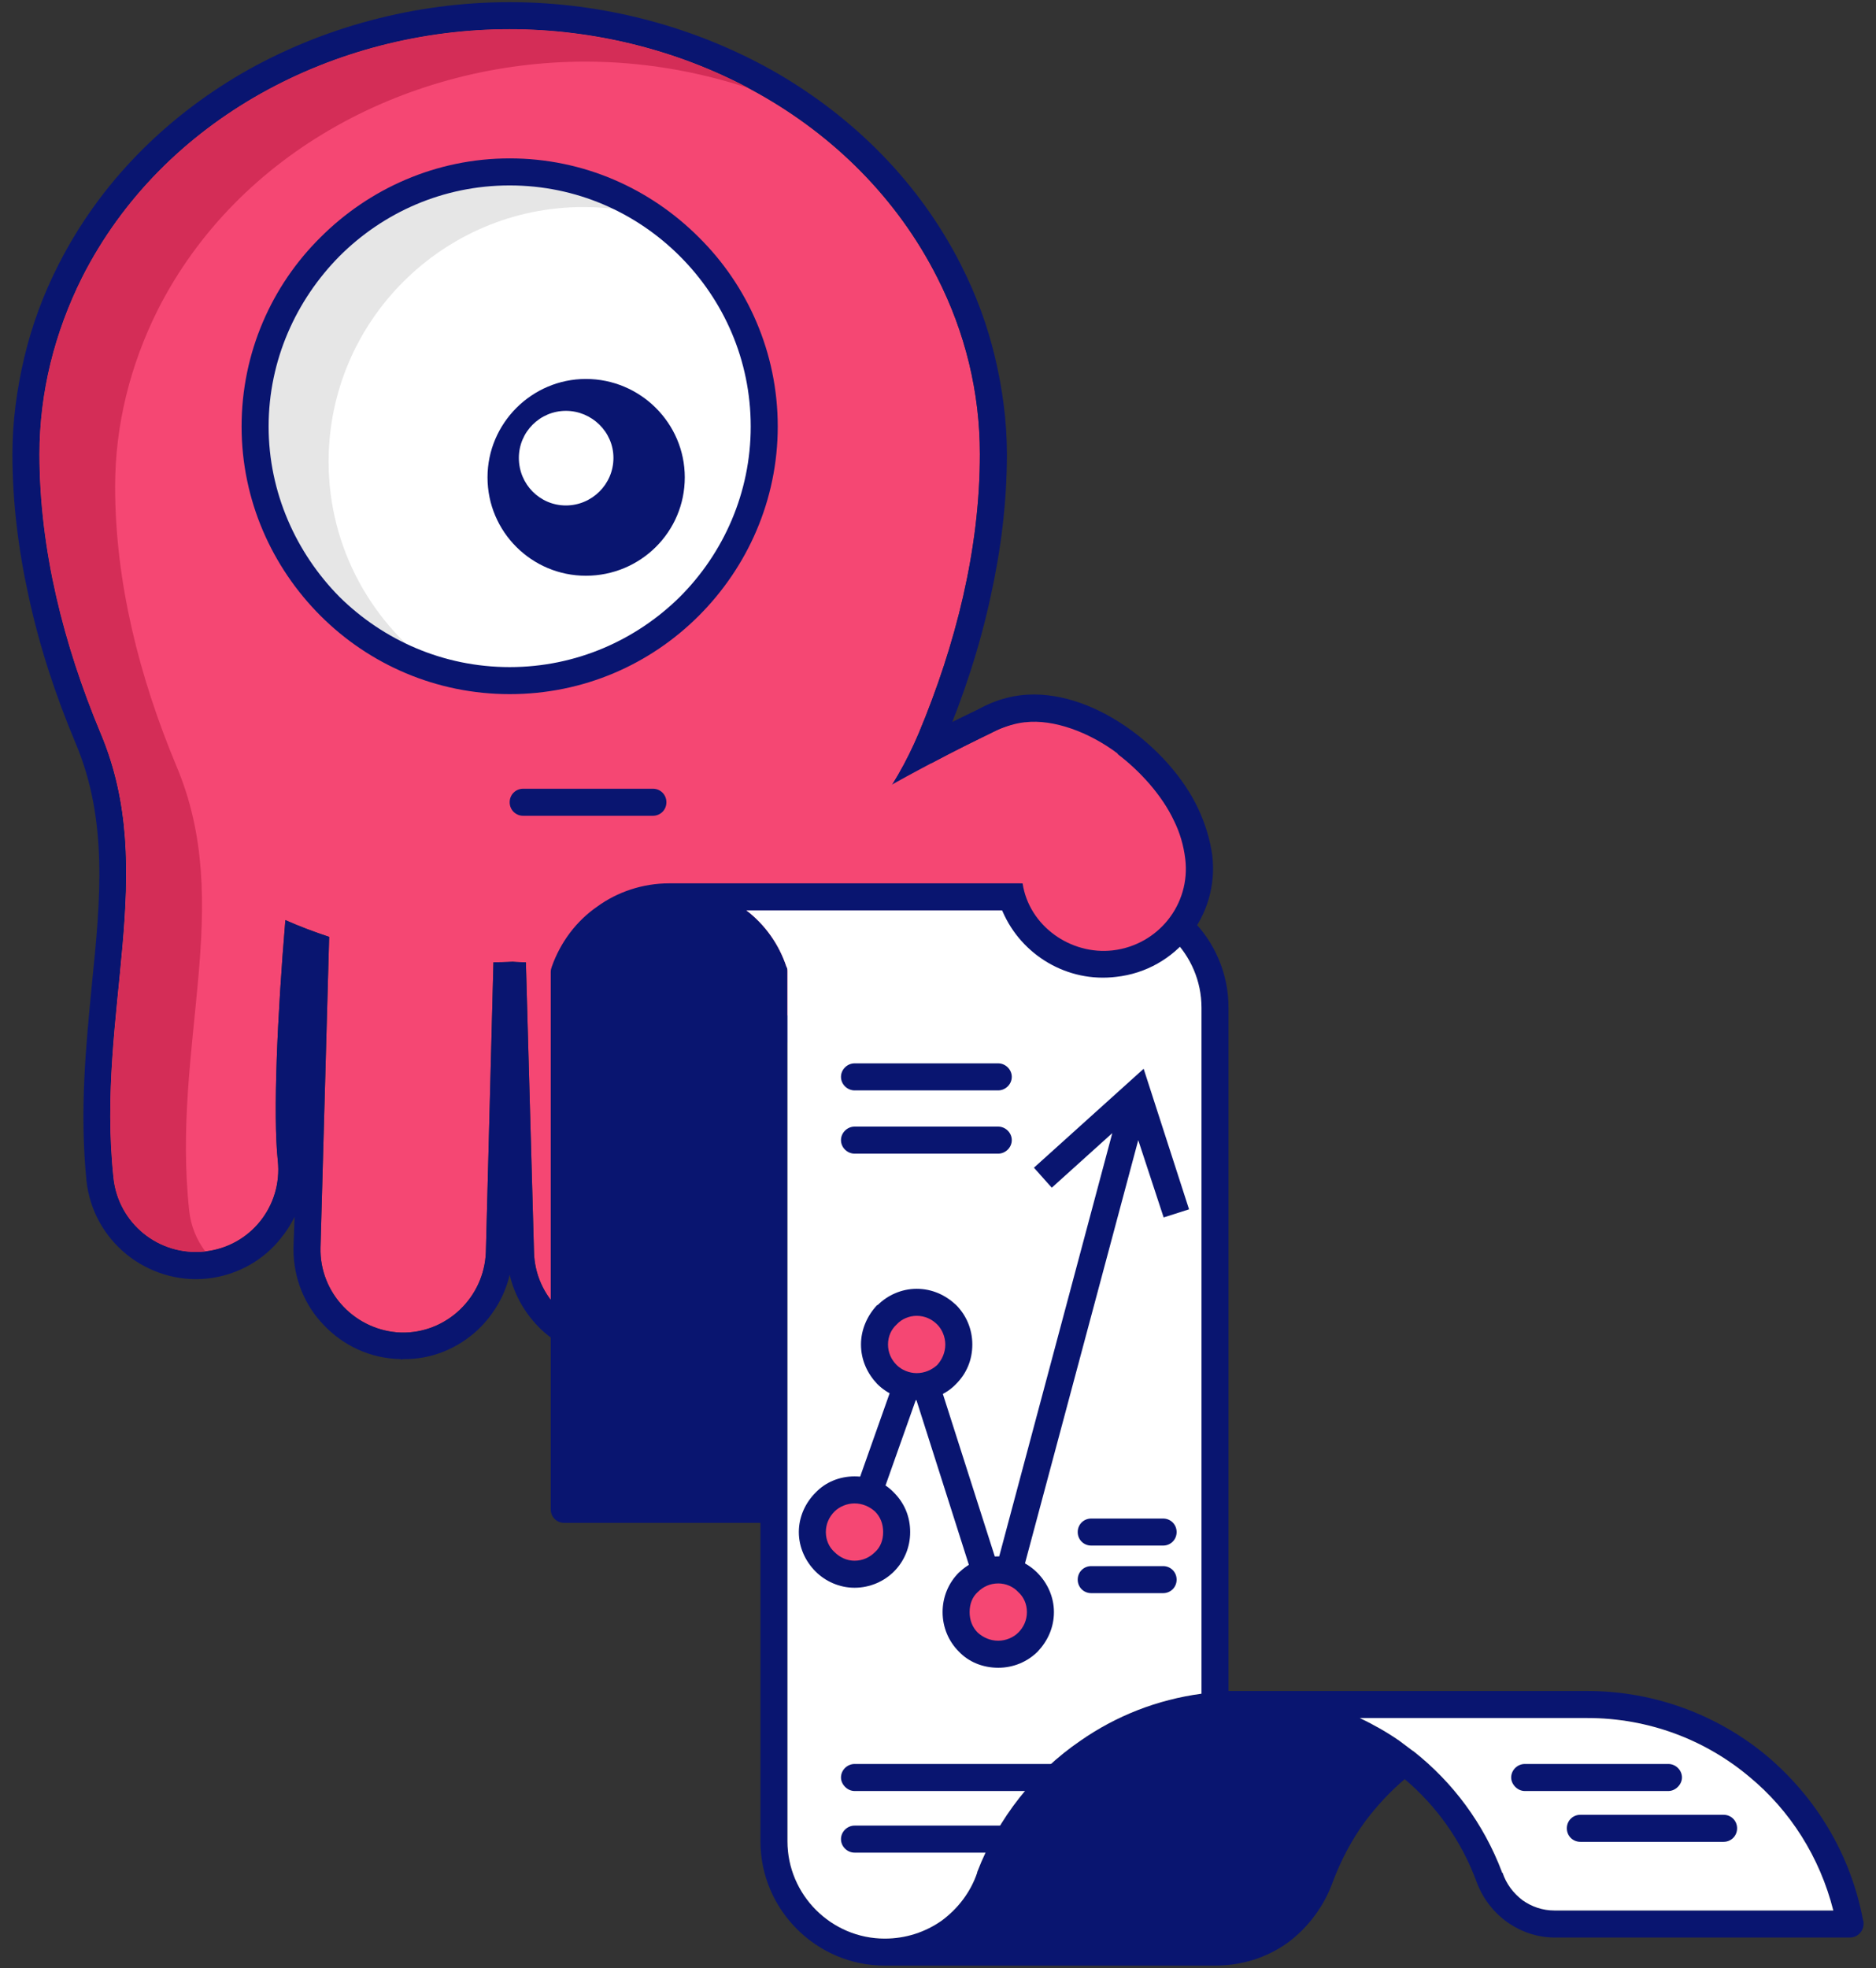 <?xml version="1.0" encoding="UTF-8"?>
<!DOCTYPE svg PUBLIC "-//W3C//DTD SVG 1.1//EN" "http://www.w3.org/Graphics/SVG/1.1/DTD/svg11.dtd">
<!-- Creator: CorelDRAW X8 -->
<svg xmlns="http://www.w3.org/2000/svg" xml:space="preserve" width="100%" height="100%" version="1.1" style="shape-rendering:geometricPrecision; text-rendering:geometricPrecision; image-rendering:optimizeQuality; fill-rule:evenodd; clip-rule:evenodd"
viewBox="0 0 3471 3641"
 xmlns:xlink="http://www.w3.org/1999/xlink">
 <rect x="0" y="0" width="3471" height="3641" fill="#333333" stroke="none"/>
 <defs>
  <style type="text/css">
   <![CDATA[
    .fil0 {fill:#091570}
    .fil6 {fill:#D42D57}
    .fil4 {fill:#E6E6E6}
    .fil1 {fill:#F54773}
    .fil3 {fill:white}
    .fil5 {fill:#091570;fill-rule:nonzero}
    .fil2 {fill:#F54773;fill-rule:nonzero}
   ]]>
  </style>
 </defs>
 <g id="Capa_x0020_1">
  <g id="_1528594664992">
   <path class="fil0" d="M1823 1306c101,-48 222,-5 269,96 48,101 5,222 -96,270 -69,32 -137,67 -203,104 -68,39 -135,80 -201,122 -93,61 -219,33 -279,-60 -60,-94 -33,-220 61,-280 72,-47 146,-91 221,-134 75,-42 151,-82 228,-118zm21 45c77,-36 167,-3 203,73 36,76 4,167 -73,202 -72,35 -140,70 -205,107 -64,36 -132,77 -204,123 -70,46 -165,25 -210,-45 -46,-71 -25,-166 46,-211 68,-44 141,-88 219,-132 77,-43 152,-83 224,-117z"/>
   <path class="fil1" d="M949 1779c-1,0 8,1 24,1l15 536c2,84 72,151 156,149 85,-3 151,-73 149,-157l-14 -538 0 0 -1 -37c157,-51 330,-158 422,-377 68,-163 113,-339 113,-516 0,-114 -27,-225 -79,-327 -149,-294 -468,-459 -791,-459 -323,0 -642,165 -791,459 -51,102 -79,213 -79,327 0,177 45,353 113,516 109,259 -9,516 24,823 9,84 84,145 169,136 84,-9 144,-84 135,-168 -9,-84 -1,-267 14,-445 27,12 54,22 81,31l-1 37 0 0 -15 538c-2,84 65,154 149,157 84,2 154,-65 157,-149l14 -536c23,0 36,-1 36,-1z"/>
   <path class="fil0" d="M949 1779l0 0 0 0zm0 0c0,0 9,1 24,1l15 536c2,84 72,151 156,149 85,-3 151,-73 149,-157l-15 -575c157,-51 330,-158 422,-377 68,-163 113,-339 113,-516 0,-114 -27,-225 -79,-327 -149,-294 -468,-459 -791,-459 -323,0 -642,165 -791,459 -51,102 -79,213 -79,327 0,177 45,353 113,516 109,259 -9,516 24,823 9,84 84,145 169,136 84,-9 144,-84 135,-168 -9,-84 -1,-267 14,-445 27,12 54,22 81,31l-16 575c-2,84 65,154 149,157 84,2 154,-65 157,-149l14 -536c21,0 34,-1 36,-1zm52 680c-28,-27 -49,-62 -58,-101 -9,39 -30,74 -58,101 -36,34 -85,56 -139,55l-4 1 0 -1 -1 0c-56,-1 -106,-25 -142,-63 -35,-36 -56,-86 -56,-140l0 -3 0 0 2 -57c-7,14 -15,27 -25,39 -32,41 -81,69 -136,75 -56,6 -109,-12 -149,-44 -41,-33 -69,-81 -75,-137 -13,-130 -1,-249 10,-363 16,-157 30,-304 -30,-446 -37,-88 -67,-179 -87,-272 -19,-86 -30,-174 -30,-263 0,-60 8,-120 22,-179 14,-59 35,-116 63,-171 77,-152 197,-271 339,-354 149,-86 322,-132 496,-132 174,0 347,46 496,132 142,83 262,202 339,354 28,55 49,112 63,171 14,59 22,119 22,179 0,89 -11,177 -30,263 -20,93 -50,184 -87,272 -45,106 -107,187 -177,250 -75,67 -159,113 -241,143l15 534c0,2 0,4 0,6l0 0c1,55 -20,106 -56,143 -34,37 -82,60 -136,63 -2,0 -5,1 -7,1l0 -1c-55,1 -106,-20 -143,-55z"/>
   <path class="fil2" d="M1208 1459c14,0 25,11 25,25 0,14 -11,25 -25,25l-240 0c-14,0 -25,-11 -25,-25 0,-14 11,-25 25,-25l240 0z"/>
   <g>
    <path class="fil3" d="M943 1259c259,0 471,-211 471,-470 0,-259 -212,-471 -471,-471 -259,0 -471,212 -471,471 0,259 212,470 471,470z"/>
    <path class="fil0" d="M1084 1065c101,0 183,-81 183,-182 0,-100 -82,-182 -183,-182 -100,0 -182,82 -182,182 0,101 82,182 182,182zm-37 -130c48,0 88,-39 88,-88 0,-48 -40,-87 -88,-87 -48,0 -87,39 -87,87 0,49 39,88 87,88z"/>
    <path class="fil4" d="M1210 402c-76,-53 -168,-84 -267,-84 -259,0 -471,212 -471,471 0,214 144,395 340,452 -123,-85 -204,-227 -204,-387 0,-260 212,-471 471,-471 45,0 89,6 131,19z"/>
    <path class="fil5" d="M943 1234c123,0 234,-50 315,-130 81,-81 131,-193 131,-315 0,-123 -50,-234 -131,-315 -81,-81 -192,-131 -315,-131 -123,0 -234,50 -315,131 -80,81 -131,192 -131,315 0,122 51,234 131,315 81,80 192,130 315,130zm350 -95c-90,90 -213,145 -350,145 -136,0 -260,-55 -350,-145 -90,-90 -146,-214 -146,-350 0,-137 56,-261 146,-350 90,-90 214,-146 350,-146 137,0 260,56 350,146 90,89 146,213 146,350 0,136 -56,260 -146,350z"/>
   </g>
   <path class="fil2" d="M1844 1351c77,-36 167,-3 203,73 36,76 4,167 -73,202 -72,35 -140,70 -205,107 -64,36 -132,77 -204,123 -70,46 -165,25 -210,-45 -46,-71 -25,-166 46,-211 68,-44 141,-88 219,-132 77,-43 152,-83 224,-117z"/>
   <g>
    <path class="fil5" d="M1432 1634l254 0 357 0c127,0 230,103 230,230l0 1264c7,0 14,0 21,0l643 0c125,0 242,45 332,120 90,76 155,181 178,304 1,2 1,4 1,7 0,13 -11,25 -25,25l-547 0c-32,0 -63,-11 -88,-29 -25,-18 -45,-44 -56,-74 -28,-76 -74,-140 -133,-190 -27,23 -52,50 -73,78 -25,34 -45,72 -60,112 -16,45 -46,85 -84,113 -38,27 -84,42 -134,42l-611 0c-126,0 -230,-103 -230,-230l0 -589 -363 0c-14,0 -25,-11 -25,-25l0 -994c0,-4 1,-7 2,-10 16,-45 45,-84 84,-111 37,-27 84,-43 133,-43l194 0zm-51 50c34,26 60,62 74,104 2,3 2,6 2,10l0 994 0 614c0,99 81,180 180,180 39,0 75,-12 105,-33 30,-22 54,-53 66,-89l0 -1c39,-101 106,-185 191,-243 66,-46 142,-76 224,-87l0 -1269c0,-99 -81,-180 -180,-180l-357 0 -254 0 -51 0zm2011 1850c-25,-99 -80,-185 -155,-247 -82,-69 -187,-109 -300,-109l-421 0c25,12 50,26 73,42 8,6 16,12 24,18 1,0 2,1 3,2 72,57 129,133 163,223l1 1c7,21 20,38 37,51 17,12 37,19 59,19l516 0zm-973 -70l0 -1 -1 1c-12,36 -35,67 -66,89 -29,21 -65,33 -104,33l-468 0c34,-27 61,-63 75,-105 34,-91 95,-167 172,-220 77,-53 169,-83 267,-83 97,0 188,29 265,82 -27,24 -52,51 -73,80 -28,37 -50,79 -67,123l0 1zm360 -1l0 1c5,12 -1,27 -14,32 -13,5 -27,-2 -32,-15l46 -18zm-971 1l0 -1 0 1z"/>
   </g>
   <path class="fil3" d="M2223 3133l0 -1269c0,-99 -81,-180 -180,-180l-357 0 -254 0 -51 0c34,26 60,62 74,104 2,3 2,6 2,10l0 994 0 614c0,99 81,180 180,180 39,0 75,-12 105,-33 30,-22 54,-53 66,-89l0 -1c39,-101 106,-185 191,-243 66,-46 142,-76 224,-87z"/>
   <path class="fil3" d="M3392 3534c-25,-99 -80,-185 -155,-247 -82,-69 -187,-109 -300,-109l-421 0c25,12 50,26 73,42 8,6 16,12 24,18l3 2c72,57 129,133 163,223l0 1c0,0 1,0 1,0 7,21 20,38 37,51 17,12 37,19 59,19l516 0z"/>
   <path class="fil0" d="M1723 1412c28,-69 92,-117 166,-126 130,-15 275,97 328,210 13,28 22,57 26,87 13,111 -67,212 -178,224 -90,11 -175,-40 -210,-121l-5 -11c14,-7 36,-5 50,-12 19,-10 39,-20 59,-29 5,-3 10,-5 15,-8 77,-35 109,-126 73,-202 -33,-70 -112,-104 -184,-80 0,0 0,0 0,0 -6,2 -13,4 -19,7 -39,19 -80,39 -121,61z"/>
   <path class="fil2" d="M2193 1589c10,84 -50,159 -134,169 -78,9 -155,-45 -167,-124 -48,-8 -98,-33 -120,-81 -36,-76 -3,-167 73,-202 17,-8 34,-13 51,-15l0 0 1 0c52,-6 118,18 171,58l0 1c41,31 82,76 104,123 11,22 18,46 21,71z"/>
   <path class="fil5" d="M1558 2826c-10,29 32,47 46,19l1 -3 90 -254 128 402c9,26 45,20 48,-3l235 -878 47 143 47 -15 -84 -260 -203 183 33 37 112 -101 -213 797 -124 -388c-4,-21 -35,-30 -47,-6l-1 2 -115 325z"/>
   <circle class="fil1" cx="1696" cy="2487" r="78"/>
   <path class="fil5" d="M1696 2384c29,0 54,12 73,30 19,19 30,45 30,73 0,29 -11,54 -30,73 -18,19 -44,30 -73,30 -28,0 -54,-11 -73,-30 -18,-19 -30,-44 -30,-73 0,-28 12,-54 30,-73l1 0c18,-18 44,-30 72,-30zm38 66c-10,-10 -23,-16 -38,-16 -14,0 -28,6 -37,16l0 0c-10,9 -16,22 -16,37 0,15 6,28 16,38 9,9 23,15 37,15 15,0 28,-6 38,-15 9,-10 15,-23 15,-38 0,-14 -6,-28 -15,-37z"/>
   <circle class="fil1" cx="1847" cy="2982" r="78"/>
   <path class="fil5" d="M1847 2879c28,0 54,12 72,30 19,19 31,45 31,73 0,29 -12,54 -30,73 -19,19 -45,30 -73,30 -29,0 -55,-11 -73,-30 -19,-19 -30,-45 -30,-73 0,-28 11,-54 30,-73l0 0c19,-18 44,-30 73,-30zm37 66c-9,-10 -23,-16 -37,-16 -15,0 -28,6 -38,16l0 0c-10,9 -15,22 -15,37 0,15 5,28 15,38 10,9 23,15 38,15 14,0 28,-6 37,-15 10,-10 16,-23 16,-38 0,-15 -6,-28 -16,-37z"/>
   <circle class="fil1" cx="1581" cy="2834" r="78"/>
   <path class="fil5" d="M1581 2731c29,0 55,11 73,30 19,19 30,44 30,73 0,28 -11,54 -30,73 -18,18 -44,30 -73,30 -28,0 -54,-12 -72,-30 -19,-19 -31,-45 -31,-73 0,-28 12,-54 31,-73l0 0c18,-19 44,-30 72,-30zm38 65c-10,-9 -23,-15 -38,-15 -14,0 -28,6 -37,15l0 0c-10,10 -16,23 -16,38 0,15 6,28 16,37 10,10 23,16 37,16 15,0 28,-6 38,-16 10,-9 15,-22 15,-37 0,-15 -5,-28 -15,-38z"/>
   <g id="_1528594665952">
    <path class="fil5" d="M2821 3313c-13,0 -25,-12 -25,-25 0,-14 12,-25 25,-25l266 0c13,0 25,11 25,25 0,13 -12,25 -25,25l-266 0z"/>
    <path class="fil5" d="M2924 3407c-14,0 -25,-11 -25,-25 0,-14 11,-25 25,-25l265 0c14,0 25,11 25,25 0,14 -11,25 -25,25l-265 0z"/>
   </g>
   <g id="_1528594667680">
    <path class="fil5" d="M1581 2017c-13,0 -25,-11 -25,-25 0,-14 12,-25 25,-25l266 0c13,0 25,11 25,25 0,14 -12,25 -25,25l-266 0z"/>
    <path class="fil5" d="M1581 2134c-13,0 -25,-11 -25,-25 0,-14 12,-25 25,-25l266 0c13,0 25,11 25,25 0,14 -12,25 -25,25l-266 0z"/>
    <path class="fil5" d="M2019 2859c-14,0 -25,-11 -25,-25 0,-14 11,-25 25,-25l133 0c14,0 25,11 25,25 0,14 -11,25 -25,25l-133 0z"/>
    <path class="fil5" d="M2019 2947c-14,0 -25,-11 -25,-25 0,-14 11,-25 25,-25l133 0c14,0 25,11 25,25 0,14 -11,25 -25,25l-133 0z"/>
    <path class="fil5" d="M1581 3313c-13,0 -25,-12 -25,-25 0,-14 12,-25 25,-25l500 0c14,0 25,11 25,25 0,13 -11,25 -25,25l-500 0z"/>
    <path class="fil5" d="M1581 3427c-13,0 -25,-11 -25,-25 0,-14 12,-25 25,-25l500 0c14,0 25,11 25,25 0,14 -11,25 -25,25l-500 0z"/>
   </g>
   <path class="fil6" d="M1385 163c-134,-71 -288,-109 -442,-109 -323,0 -642,165 -791,459 -51,102 -79,213 -79,327 0,177 45,353 113,516 110,259 -9,516 24,823 9,84 84,145 169,136l1 0c-16,-21 -27,-47 -30,-76 -33,-307 86,-564 -24,-823 -68,-163 -113,-339 -113,-516 0,-114 28,-225 79,-327 149,-294 468,-459 791,-459 103,0 205,17 302,49z"/>
  </g>
  <path class="fil5" d="M1208 1459c14,0 25,11 25,25 0,14 -11,25 -25,25l-240 0c-14,0 -25,-11 -25,-25 0,-14 11,-25 25,-25l240 0z"/>
 </g>
</svg>
